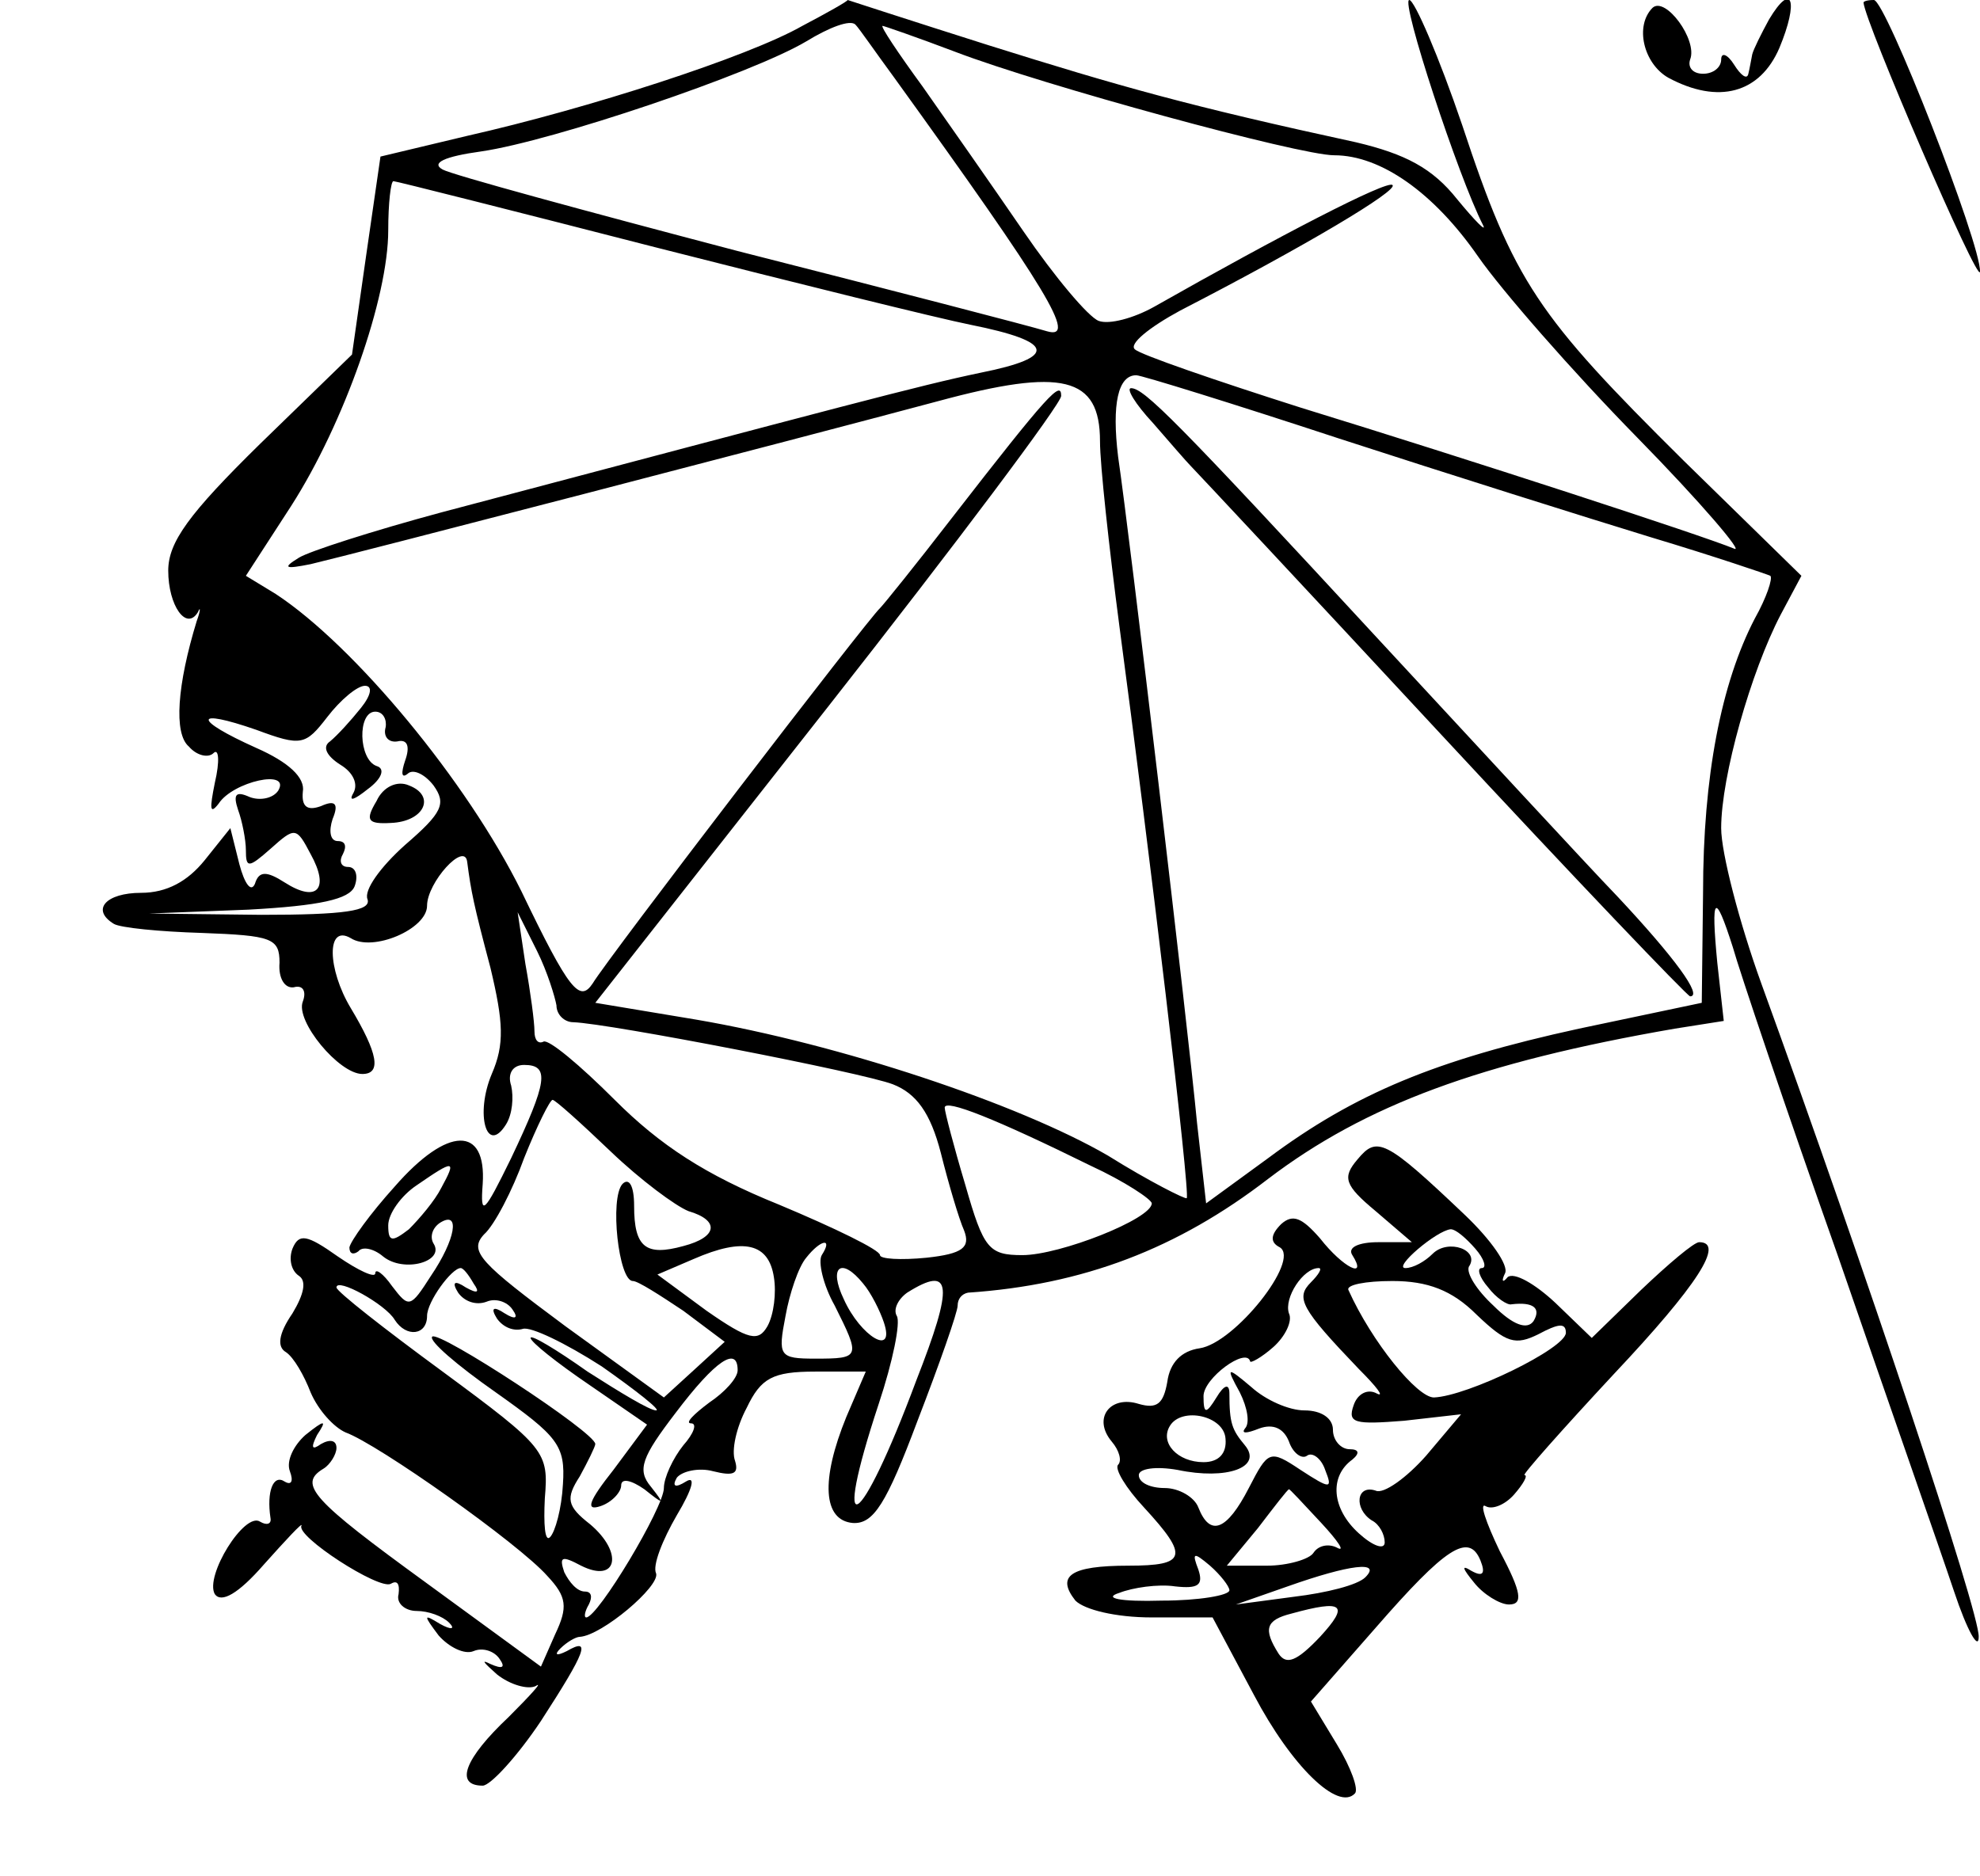 <?xml version="1.0" standalone="no"?>
<!DOCTYPE svg PUBLIC "-//W3C//DTD SVG 20010904//EN"
 "http://www.w3.org/TR/2001/REC-SVG-20010904/DTD/svg10.dtd">
<svg version="1.0" xmlns="http://www.w3.org/2000/svg"
 width="153pt" height="145pt" viewBox="0 0 153 145"
 preserveAspectRatio="xMidYMid meet">
<g transform="translate(0,145) scale(0.1,-0.1)"
fill="#000000" stroke="none">
<path d="M620 1430 c-42 -24 -166 -64 -259 -85 l-67 -16 -11 -76 -11 -77 -71
-69 c-55 -54 -71 -76 -71 -98 0 -27 14 -47 23 -32 2 5 2 1 -1 -7 -15 -49 -18
-87 -6 -97 6 -7 15 -9 19 -5 4 4 5 -6 1 -23 -4 -20 -4 -25 3 -16 11 17 56 27
46 10 -4 -6 -14 -8 -22 -5 -11 5 -13 2 -9 -10 3 -8 6 -23 6 -31 0 -14 2 -14
19 1 19 17 20 17 31 -4 15 -27 5 -38 -20 -22 -14 9 -20 9 -23 -1 -3 -7 -8 0
-12 15 l-7 28 -20 -25 c-13 -16 -29 -25 -49 -25 -27 0 -39 -13 -21 -24 5 -3
35 -6 68 -7 54 -2 60 -4 60 -23 -1 -12 4 -20 11 -19 7 2 10 -3 7 -11 -6 -15
28 -56 46 -56 15 0 12 16 -9 51 -18 30 -19 65 0 54 17 -11 59 7 59 25 0 18 29
50 31 34 3 -23 5 -33 18 -82 10 -42 11 -59 1 -82 -13 -31 -4 -63 11 -39 5 8 6
21 4 30 -3 9 1 16 10 16 20 0 18 -13 -10 -72 -21 -43 -24 -46 -22 -20 3 45
-27 45 -68 -2 -19 -21 -34 -42 -35 -47 0 -5 3 -6 7 -3 3 4 12 2 19 -4 16 -13
48 -4 39 10 -3 5 -1 12 5 16 16 10 12 -13 -7 -41 -16 -25 -17 -25 -30 -8 -7
10 -13 14 -13 10 0 -4 -13 2 -29 13 -24 17 -30 18 -35 6 -3 -8 -1 -17 5 -21 6
-4 4 -14 -5 -29 -11 -16 -12 -26 -5 -30 6 -4 14 -18 19 -31 6 -14 18 -27 27
-31 25 -9 134 -86 156 -111 15 -16 16 -24 6 -45 l-11 -25 -89 65 c-88 64 -99
76 -79 88 5 3 10 11 10 16 0 6 -5 7 -12 3 -7 -5 -8 -3 -3 7 8 12 6 12 -9 0 -9
-8 -15 -20 -12 -28 3 -8 1 -11 -4 -8 -9 6 -14 -8 -11 -28 1 -5 -3 -6 -8 -3
-12 8 -43 -42 -35 -56 5 -7 18 0 38 23 17 19 30 33 29 30 -5 -8 60 -50 69 -45
5 3 7 0 6 -8 -2 -7 5 -13 14 -13 9 0 20 -4 25 -9 5 -5 2 -6 -7 -1 -13 8 -13 7
-1 -9 8 -9 20 -15 27 -12 7 3 16 0 20 -6 5 -7 2 -8 -7 -4 -8 4 -5 1 5 -8 10
-8 24 -12 30 -9 6 4 -4 -7 -21 -24 -34 -32 -42 -53 -20 -53 6 0 27 23 45 50
35 54 39 65 20 54 -8 -4 -10 -3 -5 2 5 5 12 9 15 9 17 1 62 39 59 49 -3 6 5
26 16 45 12 20 15 31 7 26 -8 -5 -11 -4 -7 3 4 5 17 8 28 5 16 -4 20 -2 17 8
-3 8 1 26 9 41 11 23 20 28 53 28 l39 0 -15 -35 c-20 -49 -18 -80 5 -82 16 -1
26 15 50 79 17 44 31 84 31 89 0 5 3 9 8 10 89 6 162 34 232 88 75 57 164 90
314 116 l38 6 -5 45 c-5 52 -2 56 12 12 5 -18 41 -125 81 -238 39 -113 80
-230 90 -260 10 -30 19 -46 19 -35 1 18 -87 282 -168 505 -17 47 -31 101 -31
120 0 40 23 121 46 165 l16 30 -91 89 c-113 112 -131 138 -171 259 -18 53 -37
97 -41 97 -7 0 38 -137 57 -174 3 -6 -6 3 -20 20 -19 24 -40 35 -78 44 -129
28 -182 43 -284 75 -60 19 -109 35 -109 35 0 -1 -16 -10 -35 -20z m71 -40
c119 -165 142 -203 118 -196 -13 4 -121 32 -239 62 -118 31 -221 59 -228 63
-9 5 1 10 30 14 55 8 209 60 251 85 18 11 34 17 38 13 3 -3 16 -22 30 -41z
m47 20 c68 -26 266 -80 293 -80 36 0 77 -29 111 -78 18 -26 73 -89 123 -140
50 -51 83 -90 75 -86 -24 10 -205 69 -335 109 -66 21 -124 41 -128 45 -5 4 11
17 35 30 97 50 169 93 164 97 -4 4 -87 -39 -184 -94 -16 -9 -35 -14 -43 -11
-8 3 -34 34 -58 69 -24 35 -59 85 -78 112 -19 26 -33 47 -31 47 1 0 27 -9 56
-20z m-232 -151 c110 -28 219 -55 244 -60 65 -13 68 -25 8 -37 -48 -10 -107
-26 -417 -108 -52 -14 -102 -30 -110 -35 -13 -8 -11 -9 9 -5 30 7 373 96 485
126 96 26 125 19 125 -31 0 -18 7 -82 15 -143 23 -172 55 -439 52 -442 -1 -1
-29 13 -61 33 -69 40 -207 86 -318 105 l-78 13 180 229 c99 126 180 234 180
240 0 12 -9 3 -85 -95 -27 -35 -52 -66 -55 -69 -9 -8 -210 -270 -222 -290 -10
-15 -18 -6 -55 71 -42 85 -129 190 -190 230 l-23 14 35 54 c41 64 75 161 75
213 0 21 2 38 4 38 2 0 93 -23 202 -51z m529 -148 c83 -27 191 -61 240 -76 50
-15 91 -29 93 -30 2 -2 -3 -17 -12 -33 -26 -50 -40 -122 -40 -212 l-1 -85 -95
-20 c-110 -24 -173 -50 -240 -100 l-48 -35 -7 62 c-7 74 -52 454 -61 515 -5
41 0 63 14 63 4 0 75 -22 157 -49z m-756 -208 c-8 -10 -18 -21 -24 -26 -6 -4
-3 -11 8 -18 10 -6 14 -15 10 -22 -4 -7 1 -5 11 3 11 8 14 16 7 18 -14 5 -15
42 -1 42 6 0 9 -6 8 -12 -2 -7 2 -12 9 -11 8 2 10 -4 6 -15 -3 -9 -3 -14 2
-10 4 4 13 0 20 -9 10 -14 7 -21 -22 -46 -19 -17 -32 -35 -29 -42 3 -9 -18
-12 -82 -12 l-87 1 77 3 c55 3 78 8 82 18 3 8 1 15 -5 15 -6 0 -7 5 -4 10 3 6
2 10 -4 10 -6 0 -7 8 -4 17 5 12 2 15 -9 10 -11 -4 -15 0 -14 11 2 11 -11 23
-36 34 -49 22 -49 31 0 14 35 -13 38 -12 55 10 10 13 23 24 29 24 6 0 5 -7 -3
-17z m151 -230 c0 -7 6 -13 13 -13 28 -1 224 -39 247 -48 18 -7 29 -22 37 -53
6 -24 14 -51 18 -60 5 -13 -1 -18 -29 -21 -20 -2 -36 -1 -36 2 0 4 -35 21 -78
39 -57 23 -92 46 -127 81 -27 27 -51 47 -55 45 -4 -2 -7 1 -7 8 0 7 -3 30 -7
52 l-6 40 15 -30 c8 -16 14 -36 15 -42z m42 -113 c23 -22 50 -42 60 -46 24 -7
23 -20 -4 -27 -29 -8 -38 -1 -38 31 0 16 -4 22 -9 17 -10 -11 -3 -75 8 -75 4
0 21 -11 39 -23 l32 -24 -24 -22 -23 -21 -76 55 c-66 49 -75 58 -63 71 8 7 22
34 31 59 10 25 20 45 22 45 2 0 22 -18 45 -40z m371 -11 c26 -12 47 -26 47
-29 0 -12 -71 -40 -100 -40 -26 0 -30 5 -44 54 -9 30 -16 57 -16 60 0 7 40 -9
113 -45z m-502 -17 c-5 -10 -17 -24 -25 -32 -13 -10 -16 -10 -16 3 0 9 10 23
22 31 29 20 31 20 19 -2z m257 -69 c2 -12 0 -29 -5 -38 -7 -12 -14 -11 -47 12
l-38 28 28 12 c39 17 58 12 62 -14z m37 17 c-3 -5 1 -23 10 -39 20 -40 20 -41
-15 -41 -28 0 -29 2 -23 33 3 17 10 38 16 45 11 14 21 16 12 2z m-269 -22 c5
-7 3 -8 -6 -3 -9 6 -11 4 -6 -4 5 -7 14 -10 22 -7 7 3 16 0 20 -6 5 -7 2 -8
-6 -3 -9 6 -11 4 -6 -4 5 -7 13 -10 20 -8 6 2 33 -11 61 -29 27 -19 46 -34 42
-34 -5 0 -28 14 -53 30 -24 17 -44 29 -44 26 0 -3 20 -19 45 -36 l45 -31 -26
-35 c-19 -24 -22 -32 -10 -28 9 3 16 11 16 16 0 6 8 4 18 -3 15 -12 16 -12 5
2 -11 13 -7 23 19 57 31 41 48 52 48 33 0 -6 -10 -17 -22 -25 -12 -9 -19 -16
-14 -16 5 0 2 -8 -6 -17 -8 -10 -15 -25 -15 -33 0 -15 -51 -100 -60 -100 -2 0
-1 5 2 10 3 6 2 10 -3 10 -6 0 -12 7 -16 15 -4 12 -2 13 13 5 28 -14 33 10 7
32 -18 14 -19 20 -8 37 6 11 12 23 12 25 0 9 -121 88 -126 83 -3 -3 19 -22 49
-43 48 -34 54 -41 52 -71 -1 -19 -6 -37 -10 -41 -4 -4 -5 10 -4 30 3 36 1 39
-79 98 -45 33 -82 62 -82 65 0 8 38 -13 45 -25 9 -14 25 -12 25 3 0 11 19 37
26 37 2 0 6 -5 10 -12z m301 0 c6 -7 13 -21 16 -30 9 -27 -18 -11 -31 18 -12
25 -2 33 15 12z m41 -75 c-44 -118 -66 -130 -29 -18 11 33 17 63 14 68 -3 5 1
13 8 18 35 22 36 6 7 -68z"/>
<path d="M891 1123 c13 -15 26 -30 29 -33 3 -3 90 -96 193 -207 104 -112 191
-203 193 -203 10 0 -12 30 -56 77 -25 26 -108 116 -184 198 -157 170 -182 195
-192 195 -4 0 3 -12 17 -27z"/>
<path d="M291 831 c-9 -15 -7 -18 11 -17 26 1 35 21 14 29 -9 4 -20 -1 -25
-12z"/>
<path d="M1277 1444 c-14 -14 -7 -43 12 -54 39 -21 71 -12 86 23 15 36 10 52
-8 22 -6 -11 -12 -23 -13 -27 -1 -5 -2 -11 -3 -15 -1 -5 -6 -1 -11 7 -5 8 -10
10 -10 4 0 -6 -6 -11 -14 -11 -8 0 -12 5 -10 11 6 15 -19 49 -29 40z"/>
<path d="M1440 1448 c1 -15 89 -219 90 -208 1 21 -73 210 -82 210 -5 0 -8 -1
-8 -2z"/>
<path d="M1049 554 c-12 -14 -10 -20 14 -40 l28 -24 -26 0 c-15 0 -24 -4 -20
-10 12 -19 -7 -10 -25 13 -14 16 -21 19 -30 11 -8 -8 -9 -14 -1 -18 16 -10
-35 -74 -62 -78 -14 -2 -23 -11 -25 -26 -3 -17 -8 -21 -22 -17 -22 7 -36 -11
-21 -29 6 -7 8 -15 5 -18 -3 -3 6 -18 20 -33 35 -38 33 -45 -12 -45 -45 0 -56
-8 -41 -27 7 -7 31 -13 59 -13 l47 0 32 -60 c29 -55 65 -90 78 -76 3 3 -3 20
-14 38 l-20 33 50 57 c54 62 72 74 81 52 4 -10 2 -13 -7 -8 -8 5 -7 2 2 -9 7
-9 20 -17 27 -17 11 0 10 9 -7 41 -11 23 -16 38 -11 35 5 -3 15 1 22 9 7 8 11
15 8 15 -2 0 29 35 69 78 65 69 86 102 66 102 -4 0 -24 -17 -45 -37 l-38 -37
-28 27 c-16 15 -32 24 -37 20 -4 -5 -5 -3 -2 3 3 6 -11 26 -31 45 -62 59 -68
61 -83 43z m91 -69 c7 -8 9 -15 5 -15 -4 0 -2 -7 5 -15 6 -8 15 -14 18 -13 17
2 23 -3 17 -13 -5 -7 -16 -3 -31 12 -13 12 -21 25 -19 30 9 13 -16 22 -28 10
-6 -6 -15 -11 -21 -11 -10 0 24 29 35 30 4 0 12 -7 19 -15z m-127 -26 c-12
-12 -8 -20 37 -67 14 -14 20 -22 14 -19 -7 4 -15 0 -18 -9 -5 -14 1 -15 39
-12 l44 5 -27 -32 c-15 -17 -33 -30 -39 -27 -15 5 -17 -14 -3 -23 6 -3 10 -11
10 -17 0 -6 -9 -3 -20 7 -21 19 -23 44 -5 57 6 5 5 8 -2 8 -7 0 -13 7 -13 15
0 9 -9 15 -22 15 -12 0 -30 8 -41 18 -19 16 -20 16 -9 -4 6 -12 8 -24 4 -28
-3 -4 1 -4 11 0 11 4 19 0 23 -10 3 -9 10 -14 14 -11 4 3 11 -2 14 -11 6 -15
4 -15 -19 0 -24 16 -25 15 -40 -14 -17 -33 -30 -38 -39 -15 -3 8 -15 15 -26
15 -11 0 -20 4 -20 10 0 5 13 7 30 4 38 -8 66 2 52 19 -10 12 -12 17 -12 40 0
8 -4 7 -10 -3 -8 -13 -10 -13 -10 1 0 14 33 38 36 27 0 -2 9 3 18 11 9 8 15
20 12 26 -4 12 11 35 23 35 3 0 0 -5 -6 -11z m128 -25 c23 -22 30 -24 48 -15
15 8 21 9 21 1 0 -12 -76 -49 -102 -50 -13 0 -48 43 -66 83 -2 4 13 7 34 7 27
0 46 -7 65 -26z m-194 -96 c1 -11 -5 -18 -17 -18 -20 0 -34 15 -26 28 9 15 42
8 43 -10z m74 -65 c13 -14 19 -23 12 -19 -6 3 -14 2 -18 -4 -3 -5 -20 -10 -36
-10 l-31 0 24 29 c13 17 23 30 24 30 0 1 11 -11 25 -26z m-71 -52 c0 -4 -24
-8 -52 -8 -33 -1 -46 2 -33 6 10 4 30 7 43 5 18 -2 22 1 18 13 -5 13 -4 14 9
3 8 -7 15 -16 15 -19z m105 10 c-6 -6 -30 -12 -55 -15 l-45 -6 40 14 c48 17
73 20 60 7z m-35 -46 c-18 -19 -26 -22 -32 -13 -12 19 -10 26 10 31 40 11 45
7 22 -18z"/>
</g>
</svg>
